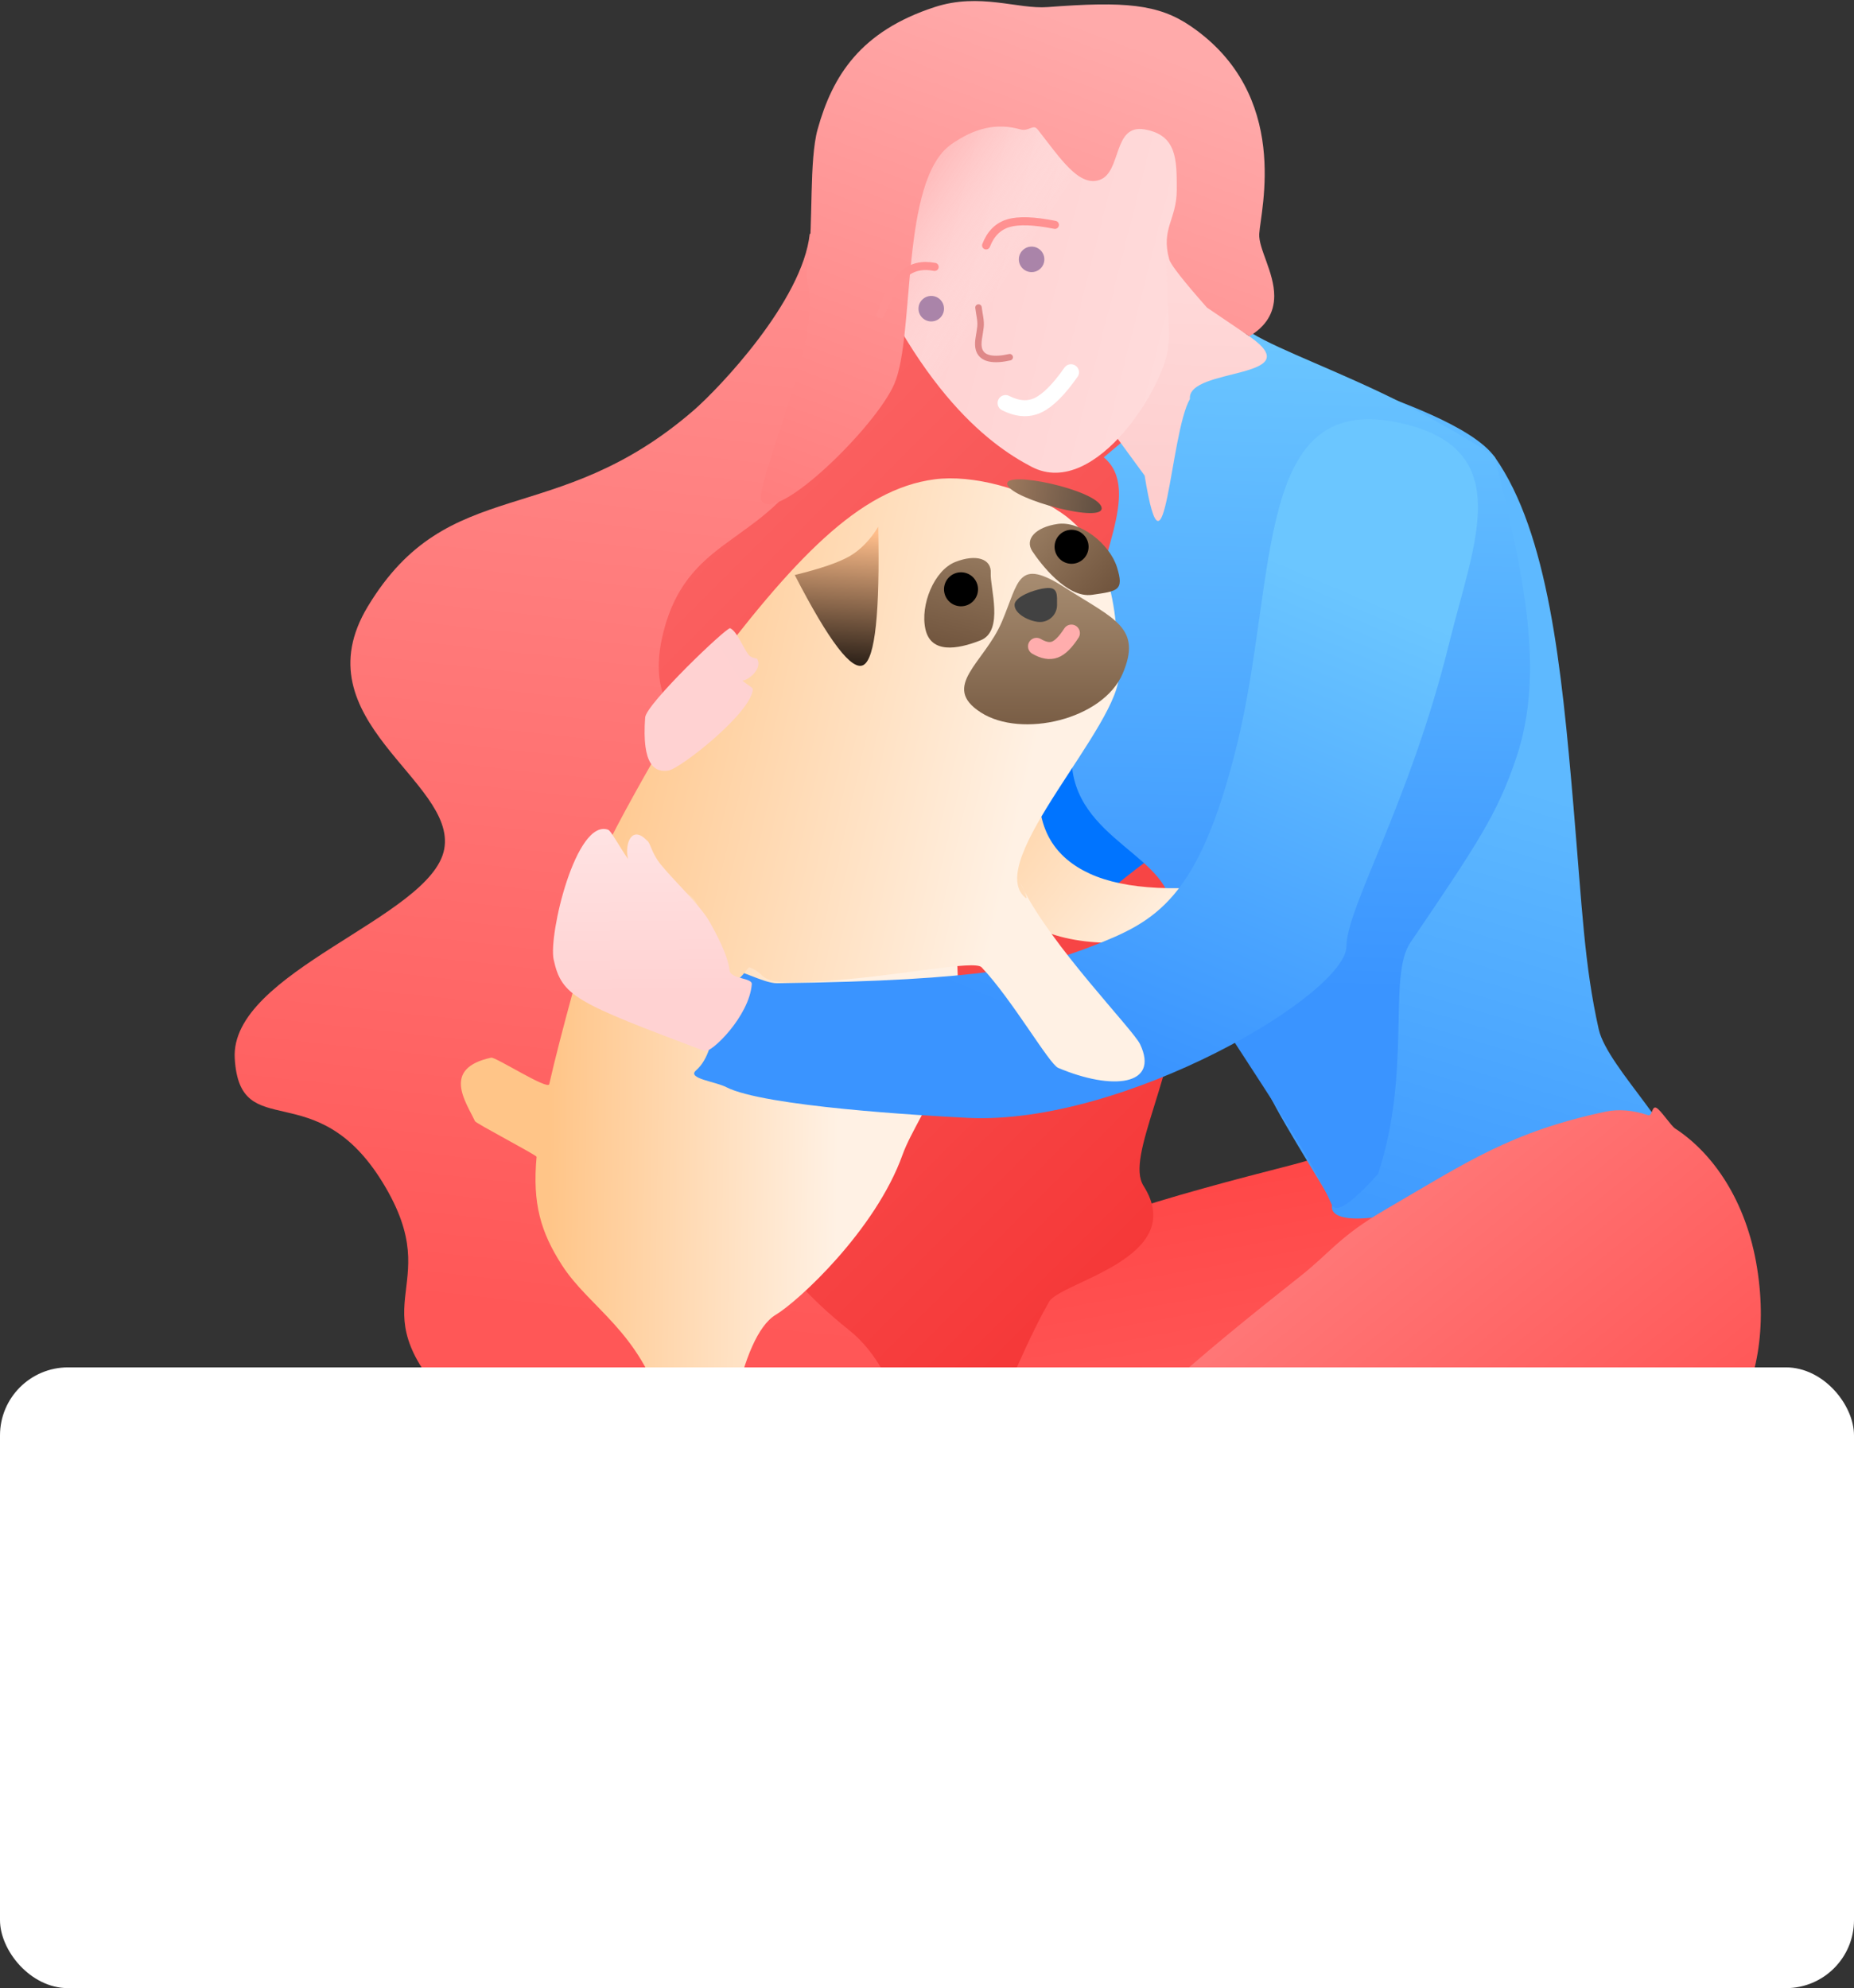 <?xml version="1.0" encoding="UTF-8"?>
<svg width="1090px" height="1169px" viewBox="0 0 1090 1169" version="1.1" xmlns="http://www.w3.org/2000/svg" xmlns:xlink="http://www.w3.org/1999/xlink">
    <rect x="0" y="0" width="1090" height="1169" fill="#333333" stroke="none"/>
    <!-- Generator: Sketch 55.2 (78181) - https://sketchapp.com -->
    <title>Woman with Cat@1x</title>
    <desc>Created with Sketch.</desc>
    <defs>
        <linearGradient x1="54.36%" y1="22.478%" x2="41.502%" y2="64.27%" id="linearGradient-1">
            <stop stop-color="#FFC588" offset="0%"></stop>
            <stop stop-color="#FFF1E4" offset="100%"></stop>
        </linearGradient>
        <linearGradient x1="46.605%" y1="94.515%" x2="35.025%" y2="-10.18%" id="linearGradient-2">
            <stop stop-color="#FF7777" offset="0%"></stop>
            <stop stop-color="#FF4242" offset="100%"></stop>
        </linearGradient>
        <linearGradient x1="50%" y1="0%" x2="50%" y2="100%" id="linearGradient-3">
            <stop stop-color="#FB6767" offset="0%"></stop>
            <stop stop-color="#F53636" offset="100%"></stop>
        </linearGradient>
        <linearGradient x1="5.407%" y1="2.523%" x2="85.61%" y2="64.941%" id="linearGradient-4">
            <stop stop-color="#FF9090" offset="0%"></stop>
            <stop stop-color="#FF5757" offset="100%"></stop>
        </linearGradient>
        <linearGradient x1="86.555%" y1="-31.37%" x2="56.471%" y2="87.491%" id="linearGradient-5">
            <stop stop-color="#8B572A" offset="0%"></stop>
            <stop stop-color="#FFBE8B" offset="100%"></stop>
        </linearGradient>
        <linearGradient x1="82.043%" y1="31.203%" x2="32.922%" y2="50%" id="linearGradient-6">
            <stop stop-color="#FFC588" offset="0%"></stop>
            <stop stop-color="#FFF1E4" offset="100%"></stop>
        </linearGradient>
        <linearGradient x1="51.382%" y1="92.692%" x2="42.678%" y2="44.877%" id="linearGradient-7">
            <stop stop-color="#409BFF" offset="0%"></stop>
            <stop stop-color="#5EB9FF" offset="100%"></stop>
        </linearGradient>
        <linearGradient x1="50%" y1="0%" x2="51.032%" y2="74.361%" id="linearGradient-8">
            <stop stop-color="#6BC6FF" offset="0%"></stop>
            <stop stop-color="#3A94FF" offset="100%"></stop>
        </linearGradient>
        <linearGradient x1="50%" y1="0%" x2="50%" y2="100%" id="linearGradient-9">
            <stop stop-color="#FF7777" offset="0%"></stop>
            <stop stop-color="#FF4242" offset="100%"></stop>
        </linearGradient>
        <linearGradient x1="142.561%" y1="23.058%" x2="17.827%" y2="50%" id="linearGradient-10">
            <stop stop-color="#FFC588" offset="0%"></stop>
            <stop stop-color="#FFF1E4" offset="100%"></stop>
        </linearGradient>
        <linearGradient x1="20.408%" y1="26.934%" x2="50%" y2="89.776%" id="linearGradient-11">
            <stop stop-color="#6BC6FF" offset="0%"></stop>
            <stop stop-color="#3A94FF" offset="100%"></stop>
        </linearGradient>
        <linearGradient x1="48.293%" y1="216.898%" x2="44.399%" y2="7.009%" id="linearGradient-12">
            <stop stop-color="#F6ACAC" offset="0%"></stop>
            <stop stop-color="#FFD8D8" offset="84.389%"></stop>
            <stop stop-color="#FFD9D9" offset="100%"></stop>
        </linearGradient>
        <linearGradient x1="-63.488%" y1="27.958%" x2="68.925%" y2="13.658%" id="linearGradient-13">
            <stop stop-color="#FFE3E3" offset="0%"></stop>
            <stop stop-color="#FFD2D2" offset="100%"></stop>
        </linearGradient>
        <linearGradient x1="43.429%" y1="38.846%" x2="76.121%" y2="20.902%" id="linearGradient-14">
            <stop stop-color="#FFFFFF" stop-opacity="0" offset="0%"></stop>
            <stop stop-color="#FF9797" stop-opacity="0.5" offset="100%"></stop>
        </linearGradient>
        <path d="M458.536,196.906 C455.041,218.973 486.013,294.994 526.607,281.386 C553.67,272.314 604.797,246.107 661.623,144.918 L559.154,43.307 C503.971,44.214 476.195,61.112 460.536,67.317 C448.749,71.988 464.097,101.379 467.69,139.111 C468.869,151.502 457.716,192.05 458.536,196.906 Z" id="path-15"></path>
        <linearGradient x1="50%" y1="1.916%" x2="96.384%" y2="125.705%" id="linearGradient-16">
            <stop stop-color="#FFAAAA" offset="0%"></stop>
            <stop stop-color="#FF7272" offset="100%"></stop>
        </linearGradient>
        <linearGradient x1="99.856%" y1="31.203%" x2="23.429%" y2="50%" id="linearGradient-17">
            <stop stop-color="#FFC588" offset="0%"></stop>
            <stop stop-color="#FFF1E4" offset="100%"></stop>
        </linearGradient>
        <linearGradient x1="126.538%" y1="12.281%" x2="0%" y2="87.719%" id="linearGradient-18">
            <stop stop-color="#000000" offset="0%"></stop>
            <stop stop-color="#FFBE8B" offset="100%"></stop>
        </linearGradient>
        <linearGradient x1="74.597%" y1="-31.37%" x2="50%" y2="252.387%" id="linearGradient-19">
            <stop stop-color="#483E36" offset="0%"></stop>
            <stop stop-color="#FFBE8B" offset="100%"></stop>
        </linearGradient>
        <linearGradient x1="50%" y1="0%" x2="50%" y2="100%" id="linearGradient-20">
            <stop stop-color="#AD9276" offset="0%"></stop>
            <stop stop-color="#755941" offset="100%"></stop>
        </linearGradient>
        <linearGradient x1="121.124%" y1="-33.928%" x2="50%" y2="100%" id="linearGradient-21">
            <stop stop-color="#A98D70" offset="0%"></stop>
            <stop stop-color="#70543D" offset="100%"></stop>
        </linearGradient>
        <linearGradient x1="96.493%" y1="-33.928%" x2="50%" y2="100%" id="linearGradient-22">
            <stop stop-color="#A98D70" offset="0%"></stop>
            <stop stop-color="#70543D" offset="100%"></stop>
        </linearGradient>
        <linearGradient x1="15.332%" y1="14.68%" x2="37.637%" y2="75.921%" id="linearGradient-23">
            <stop stop-color="#FFE3E3" offset="0%"></stop>
            <stop stop-color="#FFD2D2" offset="100%"></stop>
        </linearGradient>
        <linearGradient x1="-28.189%" y1="40.595%" x2="22.116%" y2="56.902%" id="linearGradient-24">
            <stop stop-color="#FBD1D1" offset="0%"></stop>
            <stop stop-color="#FFD2D2" offset="100%"></stop>
        </linearGradient>
    </defs>
    <g id="Page-1" stroke="none" stroke-width="1" fill="none" fill-rule="evenodd">
        <g id="Woman-with-Cat@1x" transform="translate(0, -11)">
            <g id="Woman-with-Cat" transform="translate(577, 622.5) scale(-1, 1) translate(-577, -622.5) translate(2, 0.5)">
                <path d="M712.078,735.256 C706.683,740.877 717.189,724.742 715.524,748.114 C715.422,749.539 702.569,750.149 699.34,774.179 C695.26,804.535 700.686,861.42 701.487,883.906 C698.465,895.259 695.165,900.936 691.588,900.936 C679.854,900.936 660.186,895.259 632.585,883.906 C632.39,873.274 634.436,866.127 638.722,862.464 C643.007,858.801 652.79,855.84 668.069,853.58 C650.429,800.814 621.414,728.979 615.398,702.862 C609.382,676.746 623.067,682.022 622.078,653.906 L712.078,735.256 Z" id="Path-89" fill="url(#linearGradient-1)" fill-rule="nonzero" transform="translate(664.784, 777.421) rotate(-345) translate(-664.784, -777.421) "></path>
                <path d="M129.028,871.19 C207.574,1007.235 444.638,905.225 554.351,890.799 C583.277,886.996 542.002,851.824 547.526,855.106 C550.094,856.632 484.067,863.216 451.706,924.697 C404.722,1013.958 400.693,1129.561 506.979,1070.596 C636.472,966.236 725.595,976.677 696.462,867.949 C652.761,704.856 485.727,704.344 340.439,705.832 C318.074,706.061 307.908,702.112 277.404,706.824 C222.411,715.317 191.206,717.716 140.424,743.527 C111.73,758.112 95.751,813.552 129.028,871.19 Z" id="Path-85" fill="url(#linearGradient-2)" fill-rule="nonzero" transform="translate(406.199, 895.589) rotate(-345) translate(-406.199, -895.589) "></path>
                <g id="Group" transform="translate(645.207, 505.16) rotate(-315) translate(-645.207, -505.16) translate(239.707, 197.16)" fill-rule="nonzero">
                    <path d="M18.465,187.997 C43.113,177.398 33.083,174.098 48.997,184.675 C59.625,191.738 79.483,342.418 124.077,342.418 C183.906,342.418 256.014,433.541 324.108,494.155 C371.293,536.156 427.238,548.215 431.726,568.277 C442.691,617.293 506.219,573.748 519.058,577.197 C555.566,587.005 605.928,611.765 627.402,614.694 C660.205,619.167 676.264,597.758 675.579,550.466 L487.116,137.63 L175.091,40.274 L26.421,78.622 L0.805,158.732 C-0.205,165.798 2.033,195.063 18.465,187.997 Z" id="Path-99" fill="url(#linearGradient-3)"></path>
                    <path d="M174.681,33.718 C205.57,58.631 276.955,60.22 296.273,58.841 C404.249,51.134 423.838,-17.172 513.288,4.915 C589.316,23.689 548.685,114.392 582.477,137.598 C616.27,160.805 722.668,99.251 756.627,137.598 C790.585,175.945 728.807,177.103 746.727,250.947 C764.648,324.791 810.6,286.229 810.6,379.334 C810.6,472.44 732.961,462.221 699.714,512.641 C678.118,545.39 676.83,609.361 658.389,599.191 C648.439,593.703 609.116,550.109 614.125,505.79 C628.418,379.334 550.371,365.698 537.993,379.334 C525.615,392.971 538.431,281.664 520.787,250.947 C503.143,220.23 455.577,242.632 439.032,223.62 C422.487,204.608 451.517,167.485 399.596,137.598 C347.674,107.711 320.717,147.041 258.818,125.487 C217.553,111.117 183.817,82.413 163.078,43.275 L174.681,33.718 Z" id="Path-98" fill="url(#linearGradient-4)"></path>
                </g>
                <g id="Path-88" transform="translate(297, 266.5)" fill-rule="nonzero">
                    <path d="M19.184,33.338 C62.346,-5.939 93.539,-14.801 134.556,33.355 C154.524,56.797 179.823,125.646 204.186,149.724 C271.973,216.72 300.229,216.054 339.739,211.654 C372.189,208.04 478.015,251.405 455.885,264.572 C380.333,309.523 227.859,302.516 212.715,278.58 C200.574,259.389 135.322,223.327 65.81,154.456 C22.066,111.115 -28.182,76.442 19.184,33.338 Z" id="Path-82" fill="#0074FF"></path>
                    <g id="path-6-link" transform="translate(205, 203)" fill="url(#linearGradient-6)">
                        <path d="M239.221,32.751 C269.907,84.394 291.817,121.078 306.624,149.092 C308.376,152.408 332.968,125.327 335.572,125.2 C365.597,123.739 356.556,146.559 354.429,158.806 C354.167,160.313 324.513,187.479 324.868,188.442 C334.398,214.318 333.961,231.786 326.976,253.703 C317.856,282.319 292.777,303.019 291.619,351.757 C291.308,364.857 307.062,406.057 310.938,423.856 C314.419,439.847 301.978,451.507 291.63,450.244 C283.469,449.247 277.328,437.309 276.385,433.115 C265.342,384.011 236.502,321.162 213.096,314.538 C198.466,310.398 143.6,281.757 116.721,242.934 C100.42,219.389 55.436,193.112 53.123,109.885 L239.221,32.751 Z" id="path-6" transform="translate(205.243, 241.544) rotate(-345) translate(-205.243, -241.544) "></path>
                    </g>
                </g>
                <path d="M349.307,239 C333.26,245.297 286.144,260.791 273.053,279.471 C241.808,324.056 233.896,402.695 227,483.792 C221.816,544.757 220.533,578.077 212.072,615.716 C206.835,639.012 158.949,681.543 168.107,697.076 C171.758,703.269 203.785,683.233 229.258,692.71 C419.445,763.468 356.072,699.394 367.798,719.372 C374.597,706.985 406.121,657.559 407.919,648.614 C423.749,569.835 449.512,505.248 450.541,457.015 C451.52,411.184 439.9,360.461 454.978,318.414 C458.683,308.081 471.748,295.1 494.174,279.471 L421.441,210.991 C408.113,238.449 390.753,229.726 349.307,239 Z" id="Path-83" fill="url(#linearGradient-7)" fill-rule="nonzero"></path>
                <path d="M273.053,279.407 C256.148,349.136 243.583,405.331 260.488,455.855 C271.661,489.246 283.566,506.776 322.854,564.789 C336.291,584.631 321.845,640.129 341.805,700.747 C357.584,718.284 366.666,724.313 369.051,718.834 C392.216,665.615 466.14,574.968 463.41,549.329 C459.622,513.757 522,505.484 522,455.855 C522,427.341 503.903,385.007 506.267,371.127 C510.725,344.947 479.364,299.061 503.079,279.407 L415.985,206.447 C399.226,216.695 363.056,229.449 326.229,248.201 C304.774,259.126 273.739,277.765 273.053,279.407 Z" id="Path-84" fill="url(#linearGradient-8)" fill-rule="nonzero"></path>
                <path d="M58.006,930.309 C136.552,1066.355 303.399,971.981 413.112,957.556 C442.038,953.753 470.98,910.944 476.503,914.226 C479.072,915.752 413.044,922.336 380.683,983.816 C333.7,1073.078 276.736,1129.812 383.022,1070.846 C512.516,966.487 654.573,1035.797 625.439,927.069 C581.739,763.976 414.705,763.464 269.417,764.952 C247.051,765.181 236.885,761.232 206.381,765.944 C151.389,774.437 120.183,776.836 69.402,802.647 C62.431,806.19 56.211,812.145 51.265,819.956 C49.749,822.349 45.983,816.981 44.721,819.707 C43.466,822.421 44.714,833.228 43.741,836.24 C35.746,860.975 37.756,895.235 58.006,930.309 Z" id="Path-85" fill="url(#linearGradient-9)" fill-rule="nonzero" transform="translate(334.328, 929.307) rotate(-321) translate(-334.328, -929.307) "></path>
                <path d="M104.238,1063.913 C182.894,1065.16 332.827,997.852 360.808,987.288 C409.709,968.825 465.107,970.354 527,991.875 C491.43,991.568 457.989,997.354 426.679,1009.236 C370.999,1030.365 342.26,1052.402 282.732,1077.286 C280.671,1078.148 249.904,1086.082 220.189,1094.044 C190.474,1102.006 142.735,1131.521 75.895,1087.382 C53.276,1072.445 49.06,1063.037 104.238,1063.913 Z" id="Path-86" fill="#FF4242" fill-rule="nonzero" transform="translate(293.585, 1042.796) rotate(-330) translate(-293.585, -1042.796) "></path>
                <path d="M417.005,508.805 C457.752,526.296 489.387,533.135 511.908,529.32 C534.428,525.505 548.338,511.994 553.635,488.787 C576.015,529.748 573.682,564.154 527.579,569.103 C497.959,572.283 460.851,557.716 441.485,543.367 C434.3,538.045 426.14,526.524 417.005,508.805 Z" id="Path-92" fill="url(#linearGradient-10)" fill-rule="nonzero" transform="translate(492.209, 529.166) rotate(-15) translate(-492.209, -529.166) "></path>
                <path d="M326.485,259.729 C415.816,237.982 400.239,349.167 424.873,448.894 C447.314,539.746 472.648,552.325 510.012,566.847 C540.699,578.773 572.726,587.054 695.125,588.628 C703.285,588.733 718.739,579.314 727.726,579.314 C732.858,593.598 728.025,627.01 742.842,639.934 C748.237,644.64 731.533,646.388 725.045,649.719 C702.86,661.11 609.953,666.45 583.043,667.783 C491.175,672.333 360.39,595.076 360.39,566.847 C360.39,544.213 322.899,481.905 299.982,388.591 C285.561,329.868 260.549,275.781 326.485,259.729 Z" id="Path-82" fill="url(#linearGradient-11)" fill-rule="nonzero"></path>
                <path d="M502,258.799 L479.051,290.14 C467.199,363.174 464.159,265.386 452.429,245.117 C454.228,226.311 380.789,233.735 417.498,208.229 C454.208,182.723 447.604,127.84 467.199,65.621 C481.615,123.15 491.939,166.432 498.172,195.468 C504.404,224.504 500.339,241.427 502,258.799 Z" id="Path-81" fill="url(#linearGradient-12)" fill-rule="nonzero"></path>
                <path d="M653.581,120.949 C651.175,113.976 646.979,109.48 640.993,107.462 C635.007,105.444 632.057,104.563 619.768,106.581" id="Path-100" stroke="#FF9191" stroke-width="4.75" stroke-linecap="round" transform="translate(636.674, 113.193) scale(-1, 1) rotate(-60) translate(-636.674, -113.193) "></path>
                <g id="Path-80" fill-rule="nonzero" transform="translate(558.89, 163.156) rotate(-9) translate(-558.89, -163.156) ">
                    <use fill="url(#linearGradient-13)" xlink:href="#path-15"></use>
                    <use fill="url(#linearGradient-14)" xlink:href="#path-15"></use>
                </g>
                <path d="M561,247 C558.594,239.562 554.398,234.767 548.412,232.615 C542.426,230.462 533.289,230.462 521,232.615" id="Path-100" stroke="#FFFFFF" stroke-width="9.4" stroke-linecap="round" transform="translate(541, 239) scale(-1, 1) rotate(-225) translate(-541, -239) "></path>
                <path d="M442.435,191.326 L417.498,208.229 C407.739,202.41 402.859,194.5 402.859,184.5 C402.859,170.654 412.177,156.673 411.672,148 C410.864,134.132 392.782,66.312 452,25.853 C471.012,12.863 490.816,11.188 536.042,14.669 C553.711,16.029 575.956,6.005 602.505,14.669 C646.034,28.875 662.555,54.956 671.326,86.597 C676.316,104.601 673.911,141.748 676.708,163 C677.851,171.686 678.415,171.703 676.708,178.5 C668.895,209.61 709.168,297.394 704.211,305.029 C695.522,318.415 637.021,261.531 626.174,236.156 C613.814,207.24 622.939,116.28 592.587,95.239 C579.093,85.884 566.358,82.564 552,86.597 C547.116,87.969 544.635,83.211 541.962,86.597 C529.002,103.02 517.931,120.487 505.63,116.334 C492.395,111.866 497.975,83.261 479.033,86.597 C460.092,89.934 460.162,104.215 460.162,122.011 C460.162,139.807 469.598,144.744 464.593,163 C463.734,166.131 456.348,175.573 442.435,191.326 Z" id="Path-79" fill="url(#linearGradient-16)" fill-rule="nonzero"></path>
                <path d="M738.644,409.956 C685.81,339.529 647.02,298.172 602.648,292.349 C579.991,289.375 548.624,298.056 528.173,311.926 C493.673,335.324 495.651,383.872 494.174,406.101 C492.203,435.757 574.436,517.519 549.147,538.368 C546.033,540.935 554.46,525.049 551.25,531.595 C534.004,566.764 485.871,615.758 481.719,624.5 C470.169,648.824 497.95,651.903 529.877,638.401 C535.169,636.163 557.072,598.019 574.886,579.265 C579.096,574.832 621.782,584.205 666.219,587.298 C710.657,590.391 698.454,584.205 711.316,579.265 C712.695,578.735 717.988,591.24 725.696,587.298 C736.335,581.857 736.415,546.203 744.832,538.368 C750.68,532.924 761.082,529.619 767.473,523.201 C772.816,517.834 800.593,538.797 801.293,523.201 C801.667,514.871 750.533,425.804 738.644,409.956 Z" id="Path-91" fill="url(#linearGradient-17)" fill-rule="nonzero"></path>
                <path d="M610.973,335.159 C615.338,350.105 617.521,361.252 617.521,368.601 C617.521,375.95 615.338,383.699 610.973,391.848 C654.991,367.623 677,351.597 677,343.77 C677,335.943 654.991,333.072 610.973,335.159 Z" id="Path-93" fill="url(#linearGradient-18)" fill-rule="nonzero" transform="translate(643.987, 363.174) rotate(-240) translate(-643.987, -363.174) "></path>
                <path d="M538.498,274.611 C528.223,277.529 516.453,332.452 525.238,329.957 C534.023,327.462 548.773,271.693 538.498,274.611 Z" id="Path-94" fill="url(#linearGradient-19)" fill-rule="nonzero" transform="translate(532.079, 302.27) scale(-1, 1) rotate(-270) translate(-532.079, -302.27) "></path>
                <path d="M525.543,356.223 C497.028,374.538 480.389,379.467 491.955,406.559 C503.521,433.652 551.412,444.795 575.339,429.426 C599.267,414.058 573.325,400.307 563.043,376.223 C552.761,352.14 554.058,337.908 525.543,356.223 Z" id="Path-2" fill="url(#linearGradient-20)"></path>
                <path d="M587.785,341.416 C582.283,347.636 558.066,359.851 564.031,373.628 C569.997,387.404 579.205,399.753 591.547,391.938 C603.889,384.123 612.431,363.832 607.128,351.586 C601.825,339.339 593.287,335.195 587.785,341.416 Z" id="Path-2" fill="url(#linearGradient-21)" transform="translate(585.912, 366.46) rotate(-45) translate(-585.912, -366.46) "></path>
                <path d="M517.637,313.578 C512.135,319.799 496.017,340.353 501.983,354.129 C507.949,367.905 509.057,371.916 521.398,364.101 C533.74,356.286 542.283,335.995 536.98,323.748 C531.676,311.502 523.139,307.358 517.637,313.578 Z" id="Path-2" fill="url(#linearGradient-22)" transform="translate(519.63, 339.383) scale(-1, 1) rotate(-75) translate(-519.63, -339.383) "></path>
                <circle id="Oval" fill="#000000" fill-rule="nonzero" cx="587" cy="357" r="10"></circle>
                <circle id="Oval" fill="#000000" fill-rule="nonzero" cx="522" cy="332" r="10"></circle>
                <path d="M540.543,376.223 C546.066,376.223 555.52,371.746 555.52,366.223 C555.52,360.7 541.066,356.223 535.543,356.223 C530.02,356.223 530.543,360.7 530.543,366.223 C530.543,371.746 535.02,376.223 540.543,376.223 Z" id="Oval" fill="#424242" fill-rule="nonzero"></path>
                <g id="FACE" transform="translate(537.378, 155.223)">
                    <path d="M39.343,36.103 C38.89,40.036 37.768,43.971 38.173,47.509 C38.765,52.679 39.853,56 39.343,59.396 C38.173,67.188 29.333,67.188 21,65.318" id="Path-96" stroke="#DF8989" stroke-width="3.818" stroke-linecap="round" transform="translate(30.238, 51.224) rotate(-360) translate(-30.238, -51.224) "></path>
                    <circle id="Oval" fill="#AA84A9" fill-rule="nonzero" cx="8.122" cy="7.777" r="7.5"></circle>
                    <circle id="Oval" fill="#AA84A9" fill-rule="nonzero" cx="67.122" cy="36.777" r="7.5"></circle>
                </g>
                <path d="M572,155.5 C569.594,148.527 565.398,144.032 559.412,142.014 C553.426,139.995 544.289,139.995 532,142.014" id="Path-100" stroke="#FF9191" stroke-width="4.75" stroke-linecap="round" transform="translate(552, 148) rotate(-2) translate(-552, -148) "></path>
                <path d="M639,188.5 C636.594,181.527 632.398,177.032 626.412,175.014 C620.426,172.995 611.289,172.995 599,175.014" id="Path-100" stroke="#FF9191" stroke-width="4.75" stroke-linecap="round" transform="translate(619, 181) scale(-1, 1) rotate(-60) translate(-619, -181) "></path>
                <path d="M542,392 C540.797,387.352 538.699,384.355 535.706,383.009 C532.713,381.664 528.144,381.664 522,383.009" id="Path-100" stroke="#FFADAD" stroke-width="10" stroke-linecap="round" transform="translate(532, 387) scale(-1, 1) rotate(-225) translate(-532, -387) "></path>
                <path d="M740.46,515.983 C739.205,518.148 741.913,523.442 740.44,532.47 C738.258,545.836 732.095,565.2 732.454,576.932 C732.619,582.364 732.681,597.368 736.55,606.427 C738.603,611.235 727.135,616.821 729.293,619.98 C739.984,635.625 770.438,643.304 772.994,640.183 C824.195,577.66 829.723,570.4 822.946,549.222 C818.401,535.016 769.889,483.687 756.99,499.197 C755.467,501.028 756.779,521.787 753.878,529.175 C752.428,532.868 756.904,524.066 755.263,519.135 C752.481,510.778 743.443,503.71 740.46,515.983 Z" id="Path-101" fill="url(#linearGradient-23)" fill-rule="nonzero" transform="translate(777.151, 568.588) rotate(-330) translate(-777.151, -568.588) "></path>
                <path d="M701.69,406.986 C700.436,407.809 703.144,409.823 701.67,413.258 C699.489,418.344 693.326,425.711 693.684,430.175 C693.85,432.241 756.902,450.705 764.103,447.225 C789.608,434.901 789.461,425.915 784.177,419.632 C779.632,414.227 731.119,394.698 718.22,400.599 C716.697,401.296 718.009,409.194 715.109,412.005 C713.658,413.41 718.135,410.061 716.493,408.185 C713.711,405.005 704.674,402.316 701.69,406.986 Z" id="Path-101" fill="url(#linearGradient-24)" fill-rule="nonzero" transform="translate(740.335, 423.58) scale(1, -1) rotate(-60) translate(-740.335, -423.58) "></path>
            </g>
            <rect id="Rectangle" fill="#FFFFFF" x="0" y="815" width="1090" height="365" rx="40"></rect>
        </g>
    </g>
</svg>